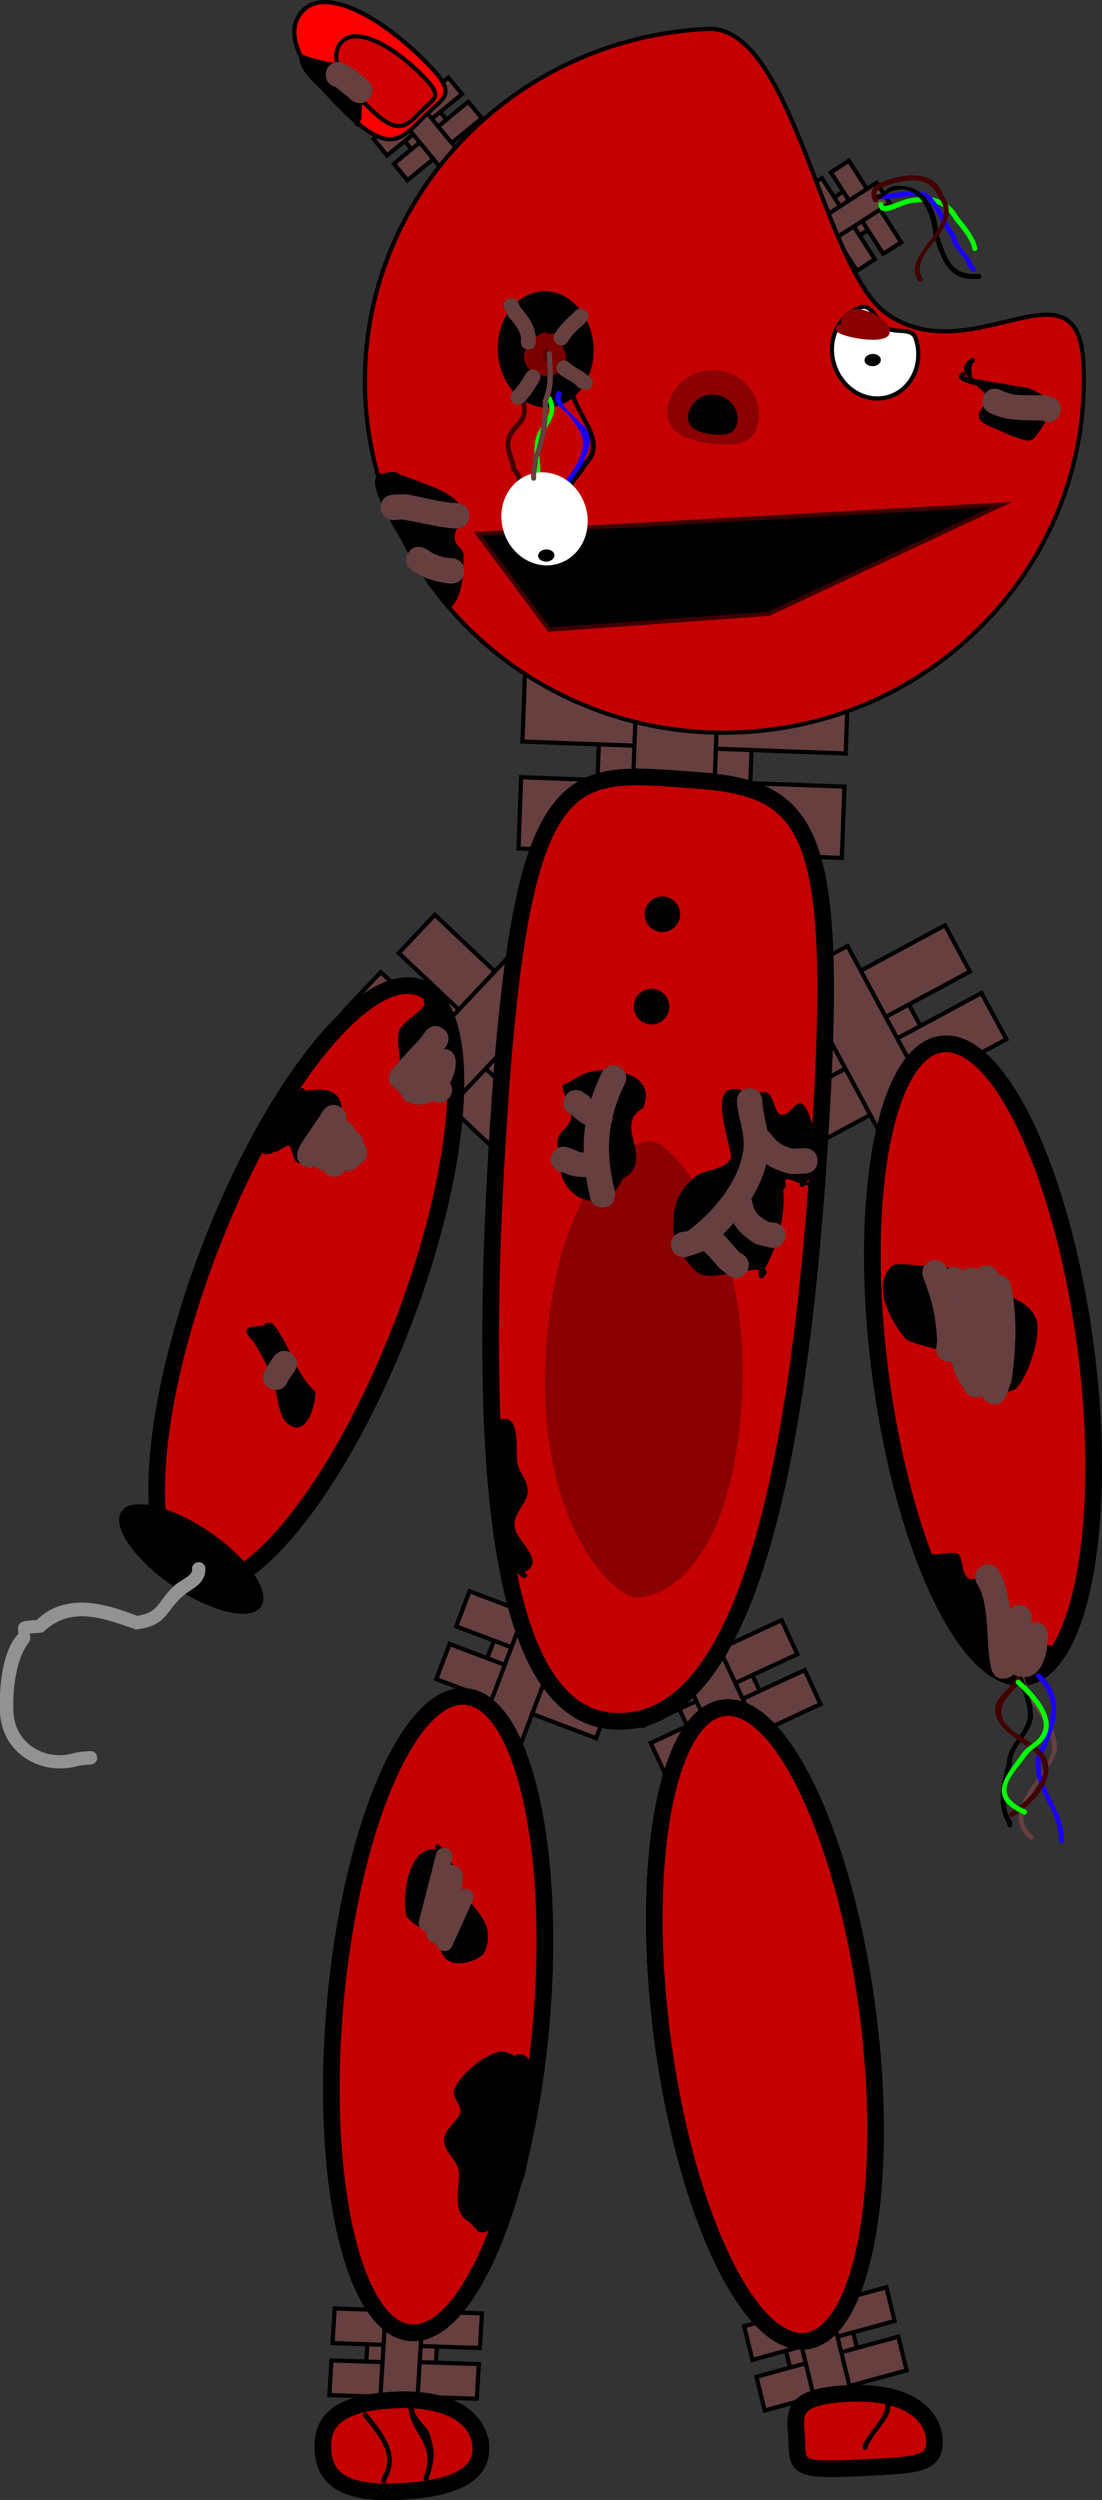 <svg version="1.1" xmlns="http://www.w3.org/2000/svg" xmlns:xlink="http://www.w3.org/1999/xlink" width="132.149" height="299.553" viewBox="0,0,132.149,299.553"><rect x="0" y="0" width="132.149" height="299.553" fill="#333333" stroke="none"/><g transform="translate(-167.768,-26.849)"><g data-paper-data="{&quot;isPaintingLayer&quot;:true}" fill-rule="nonzero" stroke-linejoin="miter" stroke-miterlimit="10" stroke-dasharray="" stroke-dashoffset="0" style="mix-blend-mode: normal"><g fill="#663f3f" stroke="#000000" stroke-width="0.5" stroke-linecap="butt"><path d="M211.599,311.303l0.255,-4.151l8.347,0.277l-0.255,4.151z"/><path d="M207.261,313.833l0.255,-4.151l8.347,0.277l-0.255,4.151z"/><path d="M216.964,307.916l0.255,-4.151l8.347,0.277l-0.255,4.151z"/><path d="M216.591,313.994l0.255,-4.151l8.347,0.277l-0.255,4.151z"/><path d="M207.644,307.606l0.255,-4.151l8.347,0.277l-0.255,4.151z"/><path d="M213.1,318.631l1.056,-17.196l4.452,0.148l-1.056,17.196z"/></g><g fill="#663f3f" stroke="#000000" stroke-width="0.5" stroke-linecap="butt"><path d="M262.862,311.979l-0.984,-4.041l8.056,-2.203l0.984,4.041z"/><path d="M259.466,315.678l-0.984,-4.041l8.056,-2.203l0.984,4.041z"/><path d="M266.986,307.157l-0.984,-4.041l8.056,-2.203l0.984,4.041z"/><path d="M268.427,313.073l-0.984,-4.041l8.056,-2.203l0.984,4.041z"/><path d="M257.991,309.617l-0.984,-4.041l8.056,-2.203l0.984,4.041z"/><path d="M266.463,318.536l-4.076,-16.74l4.296,-1.175l4.076,16.74z"/></g><g fill="#663f3f" stroke="#000000" stroke-width="0.5" stroke-linecap="butt"><path d="M216.793,149.596l4.321,-4.579l9.813,9.258l-4.321,4.579z"/><path d="M209.109,147.911l4.321,-4.579l9.813,9.258l-4.321,4.579z"/><path d="M226.548,151.381l4.321,-4.579l9.813,9.258l-4.321,4.579z"/><path d="M220.221,158.086l4.321,-4.579l9.813,9.258l-4.321,4.579z"/><path d="M215.59,141.042l4.321,-4.579l9.813,9.258l-4.321,4.579z"/><path d="M211.522,159.771l17.899,-18.972l5.234,4.938l-17.899,18.972z"/></g><g fill="#663f3f" stroke="#000000" stroke-width="0.5" stroke-linecap="butt"><path d="M267.437,158.361l-2.988,-5.542l11.875,-6.402l2.988,5.542z"/><path d="M263.42,165.125l-2.988,-5.542l11.875,-6.402l2.988,5.542z"/><path d="M272.199,149.663l-2.988,-5.542l11.875,-6.402l2.988,5.542z"/><path d="M276.574,157.778l-2.988,-5.542l11.875,-6.402l2.988,5.542z"/><path d="M258.938,156.812l-2.988,-5.542l11.875,-6.402l2.988,5.542z"/><path d="M275.436,166.566l-12.377,-22.959l6.334,-3.414l12.377,22.959z"/></g><g fill="#663f3f" stroke="#000000" stroke-width="0.5" stroke-linecap="butt"><path d="M250.858,235.126l-1.895,-4.085l8.754,-4.06l1.895,4.085z"/><path d="M247.699,239.782l-1.895,-4.085l8.754,-4.06l1.895,4.085z"/><path d="M254.632,229.121l-1.895,-4.085l8.754,-4.06l1.895,4.085z"/><path d="M257.406,235.102l-1.895,-4.085l8.754,-4.06l1.895,4.085z"/><path d="M244.857,233.654l-1.895,-4.085l8.754,-4.06l1.895,4.085z"/><path d="M256.216,241.328l-7.85,-16.924l4.669,-2.165l7.85,16.924z"/></g><g fill="#663f3f" stroke="#000000" stroke-width="0.5" stroke-linecap="butt"><path d="M225.627,227.043l1.593,-4.212l9.026,3.414l-1.593,4.212z"/><path d="M220.09,228.044l1.593,-4.212l9.026,3.414l-1.593,4.212z"/><path d="M232.559,225.538l1.593,-4.212l9.026,3.414l-1.593,4.212z"/><path d="M230.226,231.705l1.593,-4.212l9.026,3.414l-1.593,4.212z"/><path d="M222.48,221.726l1.593,-4.212l9.026,3.414l-1.593,4.212z"/><path d="M224.946,235.21l6.6,-17.45l4.814,1.821l-6.6,17.45z"/></g><g fill="#663f3f" stroke="#000000" stroke-width="0.5" stroke-linecap="butt"><path d="M267.039,50.985l2.154,-1.383l2.964,4.617l-2.154,1.383z"/><path d="M264.172,49.566l2.154,-1.383l2.964,4.617l-2.154,1.383z"/><path d="M270.714,52.647l2.154,-1.383l2.964,4.617l-2.154,1.383z"/><path d="M267.559,54.672l2.154,-1.383l2.964,4.617l-2.154,1.383z"/><path d="M267.404,47.492l2.154,-1.383l2.964,4.617l-2.154,1.383z"/><path d="M263.96,54.483l8.926,-5.731l1.581,2.462l-8.926,5.731z"/></g><g fill="#663f3f" stroke="#000000" stroke-width="0.5" stroke-linecap="butt"><path d="M217.701,45.443l-1.623,-1.98l4.243,-3.478l1.623,1.98z"/><path d="M216.623,48.454l-1.623,-1.98l4.243,-3.478l1.623,1.98z"/><path d="M218.926,41.6l-1.623,-1.98l4.243,-3.478l1.623,1.98z"/><path d="M221.303,44.5l-1.623,-1.98l4.243,-3.478l1.623,1.98z"/><path d="M214.188,45.484l-1.623,-1.98l4.243,-3.478l1.623,1.98z"/><path d="M221.531,48.096l-6.725,-8.203l2.263,-1.855l6.725,8.203z"/></g><g fill="#663f3f" stroke="#000000" stroke-width="0.5" stroke-linecap="butt"><path d="M239.303,123.368l0.316,-8.545l18.312,0.677l-0.316,8.545z"/><path d="M229.944,128.522l0.316,-8.545l18.312,0.677l-0.316,8.545z"/><path d="M250.866,116.461l0.316,-8.545l18.312,0.677l-0.316,8.545z"/><path d="M250.403,128.974l0.316,-8.545l18.312,0.677l-0.316,8.545z"/><path d="M230.418,115.704l0.316,-8.545l18.312,0.677l-0.316,8.545z"/><path d="M243.023,138.48l1.309,-35.403l9.766,0.361l-1.309,35.403z"/></g><path d="M297.686,70.384c1.116,23.273 -17.255,43.064 -41.034,44.205c-23.779,1.141 -43.961,-16.801 -45.077,-40.074c-1.116,-23.273 17.255,-43.064 41.034,-44.205c10.263,-0.492 13.758,28.572 21.438,34.084c10.113,7.258 23.005,-7.238 23.639,5.99z" fill="#c50000" stroke="#000000" stroke-width="0.5" stroke-linecap="butt"/><path d="M287.932,87.297l-27.947,13.099l-26.37,1.9l-8.563,-11.49z" fill="#000000" stroke="#3e0000" stroke-width="0.5" stroke-linecap="round"/><path d="M232.879,61.996c3.033,-0.145 5.635,2.741 5.813,6.448c0.178,3.706 -2.136,6.829 -5.169,6.975c-3.033,0.145 -5.635,-2.741 -5.813,-6.448c-0.178,-3.706 2.136,-6.829 5.169,-6.975z" fill="#000000" stroke="#000000" stroke-width="0.5" stroke-linecap="butt"/><path d="M229.936,85.804c-0.304,-0.024 -0.28,-0.329 -0.28,-0.329l0.042,-0.458c0.223,-0.673 -0.108,-1.331 -0.619,-1.804c-0.093,-1.197 -0.888,-2.306 -0.676,-3.579c0.225,-1.349 1.323,-1.866 1.839,-2.968c0.314,-0.67 -0.158,-2.623 -0.195,-3.401c0,0 -0.015,-0.305 0.29,-0.32c0.305,-0.015 0.32,0.29 0.32,0.29c0.045,0.933 0.505,2.826 0.144,3.677c-0.458,1.08 -1.571,1.569 -1.797,2.833c-0.202,1.131 0.615,2.144 0.628,3.207c0.654,0.583 0.861,1.394 0.655,2.23l-0.022,0.342c0,0 -0.024,0.304 -0.329,0.28z" fill="#420000" stroke="none" stroke-width="0.5" stroke-linecap="butt"/><path d="M235.903,86.988c-0.305,0.015 -0.32,-0.29 -0.32,-0.29l-0.018,-0.366c-0.082,-1.705 1.33,-2.574 2.113,-4.089c2.829,-2.527 -1.629,-6.222 -1.775,-9.258c0,0 -0.015,-0.305 0.29,-0.32c0.305,-0.015 0.32,0.29 0.32,0.29c0.165,3.432 4.695,6.563 1.655,9.653c-0.702,1.376 -2.063,2.229 -1.993,3.695l0.018,0.366c0,0 0.015,0.305 -0.29,0.32z" fill="#000000" stroke="none" stroke-width="0.5" stroke-linecap="butt"/><path d="M232.737,84.916c-0.278,0.127 -0.405,-0.151 -0.405,-0.151l-0.02,-0.043c-0.091,-0.203 -0.182,-0.407 -0.273,-0.61c-0.094,-1.664 -0.496,-3.978 0.266,-5.49c0.584,-1.159 1.984,-2.263 1.022,-3.91c0,0 -0.15,-0.266 0.117,-0.416c0.266,-0.15 0.416,0.117 0.416,0.117c1.045,1.92 -0.322,3.157 -1.02,4.505c-0.69,1.332 -0.264,3.554 -0.207,5.05c0.078,0.167 0.157,0.334 0.235,0.501l0.02,0.043c0,0 0.127,0.278 -0.151,0.405z" fill="#04ff00" stroke="none" stroke-width="0.5" stroke-linecap="butt"/><path d="M234.548,85.524c-0.015,-0.305 0.29,-0.32 0.29,-0.32l0.223,0.158c0.566,-1.26 1.581,-2.122 2.044,-3.278c1.103,-2.485 0.511,-3.27 -0.974,-5.282c-0.693,-0.939 -2.231,-1.384 -1.621,-2.91c0,0 0.123,-0.279 0.403,-0.156c0.279,0.123 0.156,0.403 0.156,0.403c-0.571,1.124 2.209,3.103 2.855,3.95c1.096,1.439 0.369,2.808 -0.26,4.242c-0.531,1.128 -1.494,2.006 -2.044,3.278l-0.753,0.205c0,0 -0.305,0.015 -0.32,-0.29z" fill="#1c00ff" stroke="none" stroke-width="0.5" stroke-linecap="butt"/><path d="M228.175,90.572c-0.939,-2.958 0.489,-6.051 3.189,-6.909c2.701,-0.858 5.652,0.845 6.591,3.803c0.939,2.958 -0.489,6.051 -3.189,6.909c-2.701,0.858 -5.652,-0.845 -6.591,-3.803z" fill="#ffffff" stroke="#000000" stroke-width="0" stroke-linecap="butt"/><path d="M234.252,93.365c0.019,0.404 -0.402,0.753 -0.941,0.779c-0.539,0.026 -0.992,-0.281 -1.011,-0.685c-0.019,-0.404 0.402,-0.753 0.941,-0.779c0.539,-0.026 0.992,0.281 1.011,0.685z" fill="#000000" stroke="none" stroke-width="0" stroke-linecap="butt"/><path d="M267.819,70.57c-0.939,-2.958 0.489,-6.051 3.189,-6.909c1.362,-0.432 1.904,1.785 3.103,2.487c1.179,0.69 3.022,-0.151 3.488,1.316c0.939,2.958 -0.489,6.051 -3.189,6.909c-2.701,0.858 -5.652,-0.845 -6.591,-3.803z" fill="#ffffff" stroke="#000000" stroke-width="0.5" stroke-linecap="butt"/><path d="M273.394,69.944c0.019,0.404 -0.402,0.753 -0.941,0.779c-0.539,0.026 -0.992,-0.281 -1.011,-0.685c-0.019,-0.404 0.402,-0.753 0.941,-0.779c0.539,-0.026 0.992,0.281 1.011,0.685z" fill="#000000" stroke="none" stroke-width="0" stroke-linecap="butt"/><path d="M218.136,33.594c4.967,4.795 3.01,4.609 0.28,7.437c-2.73,2.827 -4.211,4.085 -9.178,-0.711c-4.967,-4.795 -7.86,-9.383 -5.13,-12.21c2.73,-2.827 9.061,0.689 14.029,5.484z" fill="#ff0000" stroke="#000000" stroke-width="0.5" stroke-linecap="butt"/><path d="M217.955,35.449c3.252,3.139 1.97,3.018 0.183,4.869c-1.787,1.851 -2.757,2.674 -6.009,-0.465c-3.252,-3.139 -5.146,-6.143 -3.358,-7.994c1.787,-1.851 5.932,0.451 9.184,3.59z" fill="#d00000" stroke="#000000" stroke-width="0.5" stroke-linecap="butt"/><path d="M284.711,56.926c-0.301,0.052 -0.353,-0.249 -0.353,-0.249l-0.009,-0.052c-0.099,-0.939 -1.319,-2.464 -2.066,-3.325c-1.313,-2.25 -2.849,-2.481 -5.356,-2.085c-1.283,0.202 -3.556,1.92 -3.833,0.155c0,0 -0.015,-0.305 0.29,-0.32c0.305,-0.015 0.32,0.29 0.32,0.29c-0.107,0.607 2.338,-0.603 3.127,-0.729c2.688,-0.43 4.536,-0.114 5.949,2.333c0.892,1.027 1.918,2.418 2.171,3.576l0.009,0.051c0,0 0.052,0.301 -0.249,0.353z" fill="#04ff00" stroke="none" stroke-width="0.5" stroke-linecap="butt"/><path d="M284.672,59.31c-0.23,0.201 -0.431,-0.029 -0.431,-0.029l-0.413,-0.52c-0.259,-1.219 -1.837,-2.044 -2.036,-3.507c-0.931,-1.055 -2.023,-4.315 -3.354,-4.775c-1.155,-0.4 -3.516,0.192 -4.763,0.252c0,0 -0.305,0.015 -0.32,-0.29c-0.015,-0.305 0.29,-0.32 0.29,-0.32c1.321,-0.063 3.769,-0.669 4.999,-0.217c1.552,0.57 2.681,3.854 3.704,5.097c0.246,1.514 1.677,2.29 2.071,3.604l0.282,0.274c0,0 0.201,0.23 -0.029,0.431z" fill="#1c00ff" stroke="none" stroke-width="0.5" stroke-linecap="butt"/><path d="M285.43,59.952c0.015,0.305 -0.291,0.32 -0.291,0.32l-0.343,0.016c-3.495,0.156 -4.155,-2.63 -5.104,-5.291c-0.13,-2.441 -1.729,-6.536 -5.119,-5.188c-0.553,0.22 -0.917,0.896 -1.509,0.952c0,0 -0.305,0.015 -0.32,-0.29c-0.015,-0.305 0.29,-0.32 0.29,-0.32c0.789,0.023 1.002,-0.905 1.998,-1.006c3.562,-0.364 5.129,2.684 5.258,5.733c0.869,2.382 1.314,4.943 4.478,4.801l0.341,-0.016c0,0 0.305,-0.015 0.32,0.291z" fill="#000000" stroke="none" stroke-width="0.5" stroke-linecap="butt"/><path d="M278.252,60.572c-0.269,0.144 -0.413,-0.125 -0.413,-0.125l-0.115,-0.214c-1.643,-3.073 5.253,-6.343 2.643,-9.599c-0.8,-2.412 -3.054,-2.538 -5.551,-1.769c-0.783,0.241 -2.529,0.603 -1.791,1.76c0,0 0.15,0.266 -0.117,0.416c-0.266,0.15 -0.416,-0.117 -0.416,-0.117c-0.862,-1.676 0.865,-2.267 2.148,-2.644c2.669,-0.786 5.41,-0.653 6.267,2.068c2.712,3.597 -4.156,6.775 -2.645,9.596l0.115,0.214c0,0 0.144,0.269 -0.125,0.413z" fill="#420000" stroke="none" stroke-width="0.5" stroke-linecap="butt"/><path d="M265.828,167.107c-2.867,41.138 -10.122,66.975 -24.593,65.967c-14.47,-1.008 -16.37,-33.346 -13.503,-74.483c2.867,-41.138 8.743,-39.28 23.213,-38.272c14.47,1.008 17.75,5.651 14.883,46.788z" fill="#c50000" stroke="#000000" stroke-width="2" stroke-linecap="butt"/><path d="M256.7,194.877c-1.266,20.37 -10,23.559 -12.693,23.392c-2.694,-0.167 -12.041,-9.085 -10.776,-29.455c1.266,-20.37 9.912,-25.389 12.605,-25.222c2.694,0.167 12.129,10.915 10.864,31.285z" fill="#8b0000" stroke="none" stroke-width="0" stroke-linecap="butt"/><path d="M243.759,147.569c-0.057,-1.179 0.854,-2.181 2.033,-2.238c1.179,-0.057 2.181,0.854 2.238,2.033c0.057,1.179 -0.854,2.181 -2.033,2.238c-1.179,0.057 -2.181,-0.854 -2.238,-2.033z" fill="#000000" stroke="none" stroke-width="0.5" stroke-linecap="butt"/><path d="M245.063,136.499c-0.057,-1.179 0.854,-2.181 2.033,-2.238c1.179,-0.057 2.181,0.854 2.238,2.033c0.057,1.179 -0.854,2.181 -2.033,2.238c-1.179,0.057 -2.181,-0.854 -2.238,-2.033z" fill="#000000" stroke="none" stroke-width="0.5" stroke-linecap="butt"/><path d="M216.085,185.389c-7.567,19.732 -18.89,33.738 -25.289,31.284c-6.4,-2.454 -5.453,-20.44 2.114,-40.172c7.567,-19.732 18.89,-33.738 25.289,-31.284c6.4,2.454 5.453,20.44 -2.114,40.172z" fill="#c50000" stroke="#000000" stroke-width="2" stroke-linecap="butt"/><path d="M297.952,188.287c2.737,20.955 -0.553,38.662 -7.35,39.55c-6.796,0.888 -14.525,-15.38 -17.262,-36.335c-2.737,-20.955 0.553,-38.662 7.35,-39.55c6.796,-0.888 14.525,15.38 17.262,36.335z" fill="#c50000" stroke="#000000" stroke-width="2" stroke-linecap="butt"/><path d="M271.803,267.814c2.737,20.955 -0.553,38.662 -7.35,39.55c-6.796,0.888 -14.525,-15.38 -17.262,-36.335c-2.737,-20.955 0.553,-38.662 7.35,-39.55c6.796,-0.888 14.525,15.38 17.262,36.335z" fill="#c50000" stroke="#000000" stroke-width="2" stroke-linecap="butt"/><path d="M232.668,269.321c-1.833,21.054 -8.854,37.639 -15.683,37.044c-6.828,-0.595 -10.877,-18.144 -9.044,-39.197c1.833,-21.054 8.854,-37.639 15.683,-37.044c6.828,0.595 10.877,18.144 9.044,39.197z" fill="#c50000" stroke="#000000" stroke-width="2" stroke-linecap="butt"/><path d="M225.432,320.038c0.145,3.033 -2.588,5.016 -9.833,5.364c-7.244,0.348 -8.964,-2.034 -9.11,-5.067c-0.145,-3.033 1.339,-5.568 8.583,-5.915c7.244,-0.348 10.214,2.586 10.359,5.618z" fill="#c50000" stroke="#000000" stroke-width="2" stroke-linecap="butt"/><path d="M279.819,319.263c0.145,3.033 -2.279,2.963 -9.523,3.311c-7.244,0.348 -6.843,-0.301 -6.988,-3.334c-0.145,-3.033 -1.092,-5.247 6.152,-5.595c7.244,-0.348 10.214,2.586 10.359,5.618z" fill="#c50000" stroke="#000000" stroke-width="2" stroke-linecap="butt"/><path d="M213.751,324.382c-0.301,-0.052 -0.249,-0.353 -0.249,-0.353l0.093,-0.414c1.723,-2.73 -0.717,-5.256 -2.242,-7.188c0,0 -0.189,-0.24 0.051,-0.429c0.24,-0.189 0.429,0.051 0.429,0.051c1.753,2.221 4.058,4.807 2.287,7.881l-0.015,0.204c0,0 -0.052,0.301 -0.353,0.249z" fill="#000000" stroke="none" stroke-width="0.5" stroke-linecap="butt"/><path d="M218.903,324.143c-0.305,0.015 -0.32,-0.29 -0.32,-0.29l0.015,-0.339c0.062,-0.143 0.124,-0.286 0.185,-0.429c1.072,-3.816 -1.861,-4.524 -2.043,-7.908c0,0 -0.015,-0.305 0.29,-0.32c0.305,-0.015 0.32,0.29 0.32,0.29c0.063,1.534 1.628,2.266 1.994,3.503c0.569,1.92 0.56,2.697 0.015,4.638c-0.067,0.156 -0.133,0.311 -0.2,0.467l0.034,0.068c0,0 0.015,0.305 -0.29,0.32z" fill="#000000" stroke="none" stroke-width="0.5" stroke-linecap="butt"/><path d="M271.419,320.384c-0.294,-0.083 -0.211,-0.377 -0.211,-0.377l0.009,-0.032c0.428,-1.518 3.293,-4.005 2.612,-5.16c0,0 -0.15,-0.266 0.117,-0.416c0.266,-0.15 0.416,0.117 0.416,0.117c0.955,1.764 -2.025,3.72 -2.557,5.624l-0.009,0.032c0,0 -0.083,0.294 -0.377,0.211z" fill="#000000" stroke="none" stroke-width="0.5" stroke-linecap="butt"/><path d="M220.026,247.964c0.205,-0.226 0.431,-0.021 0.431,-0.021l0.274,0.27c0.608,1.123 1.511,2.095 2.029,3.456c0.19,3.517 5.122,4.844 3.017,9.28c-1.049,1.046 -3.626,1.766 -4.733,0.406c-0.576,-0.708 -0.497,-1.98 -1.292,-2.606c-1.109,-0.876 -2.307,-1.021 -3.26,-2.333c-0.573,-2.178 0.243,-8.68 3.668,-7.921c0,0 0.012,0.003 0.03,0.011l-0.144,-0.111c0,0 -0.226,-0.205 -0.021,-0.431z" fill="#000000" stroke="none" stroke-width="0.5" stroke-linecap="butt"/><path d="M229.816,272.993l0.153,-0.007c1.319,-0.035 1.433,1.196 1.482,2.222c0.116,2.426 -0.71,4.331 -0.593,6.755c0.119,2.489 0.463,4.854 -0.755,6.851c0.029,1.397 -3.797,6.97 -5.209,5.19c0,0 -0.04,-0.07 -0.042,-0.159l-0.235,-0.112c-0.323,-0.576 -0.914,-0.76 -1.326,-1.242c-1.115,-1.305 -0.428,-3.702 -0.5,-5.206c-0.032,-1.338 -1.072,-1.992 -1.551,-3.07c-0.847,-1.905 0.993,-2.692 1.655,-4.01c0.437,-0.869 -0.784,-1.842 -0.719,-2.75c0.376,-1.747 3.867,-4.681 5.723,-4.786c0.467,-0.026 1.066,0.282 1.633,0.55c0.044,-0.215 0.284,-0.227 0.284,-0.227z" fill="#000000" stroke="none" stroke-width="0.5" stroke-linecap="butt"/><path d="M263.811,169.033c-0.207,-0.124 -0.152,-0.314 -0.12,-0.388c-0.754,-0.292 -1.5,-0.671 -1.733,-0.448c-0.224,0.215 0.408,0.767 -0.284,1.162c0.337,2.983 -0.652,6.81 -2.187,9.525c0.09,0.116 0.178,0.26 0.264,0.438l-0.137,0.117l0.059,0.054l-0.387,0.426c-0.053,0.058 -0.127,0.096 -0.211,0.1c-0.168,0.008 -0.312,-0.122 -0.32,-0.29l-0.029,-0.61l0.161,-0.008c0.001,-0.013 0.002,-0.025 0.003,-0.038c-0.38,-0.163 -0.881,-0.022 -1.288,-0.003c-1.435,0.069 -4.584,1.062 -5.847,0.439c-1.385,-0.683 -3.171,-3.644 -3.248,-5.2c-0.131,-2.721 0.462,-4.731 2.67,-6.492c1.185,-0.945 3.565,-0.673 4.256,-2.268c-0.134,-2.117 -3.334,-10.012 1.851,-7.854c0.12,-0.048 0.245,0.008 0.245,0.008c0.716,0.335 1.59,-0.212 2.271,0.108c0.76,0.357 0.853,2.323 1.506,2.555c1.406,0.5 1.959,-2.663 3.184,-0.619c0.524,0.969 0.459,1.831 1.286,2.509l0.109,0.415c0,0 0.012,0.246 -0.206,0.307c0.501,1.512 0.75,3.099 -0.417,4.498c-0.231,0.389 -0.543,0.668 -0.775,1.024c0.165,0.049 0.277,0.046 0.307,-0.044l0.16,-0.373c0,0 0.123,-0.279 0.403,-0.156c0.279,0.123 0.156,0.403 0.156,0.403l-0.207,0.46c-0.236,0.196 -0.611,0.171 -1.028,0.056l-0.049,0.082c0,0 -0.157,0.262 -0.419,0.105z" fill="#000000" stroke="none" stroke-width="0.5" stroke-linecap="butt"/><path d="M204.134,157.253c0.167,0.074 0.19,0.203 0.182,0.295c1.183,-0.122 2.642,-0.308 3.529,0.323c1.305,0.929 0.669,2.327 1.099,3.571c0.214,0.62 1.163,1.191 1.562,1.718c1.958,1.934 0.861,3.452 -1.601,3.57c-0.423,0.02 -1.933,0.293 -2.119,-0.336c-0.046,-0.154 0.076,-0.371 0.287,-0.611c-1.452,0.497 -3.089,0.734 -3.676,0.339c-0.537,-0.361 -0.671,-1.893 -0.896,-1.985c-0.352,-0.144 -1.169,0.51 -1.423,0.65c-0.172,0.029 -0.344,0.058 -0.516,0.087c-0.058,0.121 -0.196,0.162 -0.196,0.162c-0.067,0.02 -0.13,0.037 -0.191,0.052c-0.029,0.012 -0.084,0.032 -0.147,0.032c-2.541,0.479 1.345,-4.224 2.001,-5.318c0.424,-0.695 0.71,-1.347 1.254,-1.91c0.011,-0.269 0.291,-0.282 0.291,-0.282c0.005,-0 0.011,-0.001 0.016,-0.001c0.047,-0.039 0.095,-0.077 0.146,-0.114l-0.006,-0.086c0,0 0.123,-0.279 0.403,-0.156z" fill="#000000" stroke="none" stroke-width="0.5" stroke-linecap="butt"/><path d="M218.872,146.525c0.166,-0.008 0.246,0.079 0.285,0.16c0.04,0 0.086,0.009 0.136,0.031c0.212,0.094 0.192,0.278 0.17,0.36c1.509,1.703 1.172,3.786 1.952,5.8c0.091,1.546 1.203,3.899 0.223,5.223c0.002,0.163 -0.126,0.3 -0.29,0.308c-0.033,0.027 -0.066,0.054 -0.102,0.08c0,0 -0.246,0.181 -0.427,-0.064c-0.001,-0.001 -0.001,-0.002 -0.002,-0.002c-0.038,0.012 -0.067,0.015 -0.067,0.015l-0.152,0.002c-2.415,0.919 -5.79,-0.326 -4.985,-3.247c0.431,-1.495 -0.382,-3.147 -0.036,-4.629c0.304,-1.302 2.347,-2.12 3.143,-3.373c-0.011,-0.011 -0.023,-0.021 -0.035,-0.032l-0.105,-0.313c0,0 -0.015,-0.305 0.29,-0.32z" fill="#000000" stroke="none" stroke-width="0.5" stroke-linecap="butt"/><path d="M287.326,181.264l0.236,0.191c1.616,1.024 3.699,1.394 4.512,3.562c0.562,1.938 -0.989,6.674 -2.401,8.15c-0.76,0.795 -3.111,0.388 -4.098,0.337c-2.033,-0.138 -2.398,-3.09 -3.943,-4.252c-1.129,-0.85 -3.757,-1.167 -5.152,-1.858c-1.659,-1.854 -4.383,-6.402 -1.757,-8.862c0.475,-0.445 2.466,-0.072 3.078,-0.051c2.334,0.08 8.147,0.335 9.524,2.784z" fill="#000000" stroke="none" stroke-width="0.5" stroke-linecap="butt"/><path d="M293.724,224.026c0.294,0.083 0.211,0.377 0.211,0.377l-0.02,0.068c0.091,0.022 0.216,0.087 0.225,0.28c0.015,0.305 -0.29,0.32 -0.29,0.32l-0.189,-0.057c-0.045,0.067 -0.09,0.135 -0.135,0.202c-1.797,2.973 -4.162,3.048 -6.944,1.348c-2.83,-0.843 -4.375,-4.613 -5.591,-7.048c-0.452,-2.009 -2.153,-3.885 -1.521,-6.231c0,0 0.083,-0.294 0.377,-0.211c0.037,0.01 0.067,0.024 0.093,0.04c0.048,-0.016 0.086,-0.017 0.086,-0.017c0.493,-0.024 2.291,-0.361 2.66,-0.038c0.588,0.514 0.349,2.532 1.309,2.951c0.577,0.252 1.588,-0.419 2.092,-0.349c0.972,0.135 1.274,1.178 1.56,1.915c1.033,3.367 4.048,3.914 5.871,6.458c0.053,-0.023 0.12,-0.031 0.205,-0.007zM293.898,224.625l-0.017,-0.037l-0.001,0.004c0.006,0.011 0.012,0.022 0.019,0.032z" fill="#000000" stroke="none" stroke-width="0.5" stroke-linecap="butt"/><path d="M200.017,185.417c0.006,-0.006 0.013,-0.012 0.02,-0.017c0.235,-0.195 0.43,0.041 0.43,0.041c2.235,2.7 2.459,5.676 5.117,8.176c0.113,1.416 -1.142,6.069 -3.597,3.557c-0.76,-0.778 -1.225,-4.114 -1.33,-4.965c-0.702,-1.331 -1.56,-3.141 -2.427,-4.492c-0.19,-0.296 -1.032,-1.016 -0.907,-1.426c0.223,-0.731 1.637,-0.381 2.159,-0.688l0.117,-0.152c0,0 0.198,-0.217 0.418,-0.032z" fill="#000000" stroke="none" stroke-width="0.5" stroke-linecap="butt"/><path d="M210.868,41.994c-0.246,0.181 -0.427,-0.064 -0.427,-0.064l-0.218,-0.295c-0.517,-0.707 -1.256,-1.261 -1.821,-1.944c-1.239,-1.692 -4.528,-3.615 -4.715,-5.76c0,0 -0.011,-0.233 0.19,-0.302c0,-0.001 0.001,-0.001 0.001,-0.002c0.123,-0.279 0.403,-0.156 0.403,-0.156c2.515,1.175 7.371,0.626 7.509,4.468c-0.557,1.287 -0.721,1.588 -0.667,3.09l-0.205,0.484c0,0 -0.003,0.008 -0.01,0.02l0.025,0.034c0,0 0.181,0.246 -0.064,0.427z" fill="#000000" stroke="none" stroke-width="0.5" stroke-linecap="butt"/><path d="M283.438,71.518c0.226,0.205 0.021,0.431 0.021,0.431l-0.115,-0.007c-0.004,0.026 0.193,0.079 0.529,0.15c-0.621,-0.727 -0.839,-1.509 0.353,-2.3c0,0 0.266,-0.15 0.416,0.117c0.15,0.266 -0.117,0.416 -0.117,0.416c-0.345,0.129 -0.312,1.254 -0.126,1.872c1.957,0.372 6.035,1.016 6.928,1.214c0.69,0.392 2.572,1.134 2.584,2.131c0.008,0.644 -1.829,3.86 -2.505,4.061c-0.869,0.259 -3.557,-1.105 -4.438,-1.447c-0.456,-0.179 -1.487,-0.598 -1.717,-1.077c-0.505,-1.054 0.922,-1.532 0.867,-2.587c-0.022,-0.413 -0.605,-0.899 -1.229,-1.434c-1.191,-0.268 -2.084,-0.615 -2.155,-1.087l0.273,-0.433c0,0 0.205,-0.226 0.431,-0.021z" fill="#000000" stroke="none" stroke-width="0.5" stroke-linecap="butt"/><path d="M221.477,99.102c-0.848,-0.771 -1.851,-1.49 -2.518,-2.407c-1.056,-2.666 -2.859,-4.658 -4.231,-7.083c-0.322,-0.832 -2.332,-3.976 -1.938,-5.387c-0.016,-0.125 0.058,-0.212 0.112,-0.257c0.122,-0.193 0.318,-0.331 0.606,-0.395c0,0 0.07,-0.003 0.144,0.026c0.518,-0.163 0.955,-0.188 1.535,-0.2c2.247,1.302 10.809,2.735 7.229,7.065c-0.541,1.98 0.968,1.813 0.94,2.976c-0.045,1.84 -0.008,4.516 -1.358,6.04c0,0 -0.205,0.226 -0.431,0.021c-0.162,-0.147 -0.103,-0.304 -0.056,-0.382z" fill="#000000" stroke="none" stroke-width="0.5" stroke-linecap="butt"/><path d="M230.873,215.847c-0.205,0.226 -0.431,0.021 -0.431,0.021l-0.058,-0.061c-0.003,-0.002 -0.007,-0.004 -0.01,-0.006c-0.136,-0.009 -0.204,-0.087 -0.239,-0.161c-1.481,-1.11 -0.714,-2.927 -1.718,-4.287c-0.215,-2.638 -0.774,-5.244 -0.906,-7.995c-0.049,-1.031 -0.547,-4.157 -0.029,-5.607c-0.01,0.006 -0.021,0.012 -0.032,0.018c0,0 -0.266,0.15 -0.416,-0.117c-0.15,-0.266 0.117,-0.416 0.117,-0.416c3.362,-1.82 2.286,3.635 2.721,5.169c0.352,1.241 1.106,1.639 1.175,3.071c0.028,1.72 -2.206,2.843 -1.413,4.863c0.559,1.425 3.503,3.731 1.02,4.897l0.005,0.021c0.013,0.008 0.026,0.016 0.04,0.024l0.155,0.133c0,0 0.226,0.205 0.021,0.431z" fill="#000000" stroke="none" stroke-width="0.5" stroke-linecap="butt"/><path d="M235.639,156.717l0.361,-0.203c0.294,-0.165 0.584,-0.335 0.874,-0.507c2.59,-1.911 10.075,-0.951 7.987,3.629c-3.733,2.096 1.69,6.152 -2.447,8.475c-1.993,4.514 -7.254,2.764 -7.533,-1.689c-0.038,-0.791 -0.482,-2.717 -0.122,-3.41c0.382,-0.735 1.311,-1.268 1.49,-2.23c0.245,-1.316 -0.935,-2.361 -1.004,-3.755c0,0 -0.015,-0.305 0.29,-0.32c0.039,-0.002 0.074,0.002 0.104,0.009z" fill="#000000" stroke="none" stroke-width="0.5" stroke-linecap="butt"/><path d="M221.032,249.245l-2.06,8.048" fill="none" stroke="#663f3f" stroke-width="2" stroke-linecap="round"/><path d="M221.072,259.639l2.489,-5.47" fill="none" stroke="#663f3f" stroke-width="2" stroke-linecap="round"/><path d="M220.242,251.882c-0.04,-0.842 0.61,-1.558 1.452,-1.598c0.842,-0.04 1.558,0.61 1.598,1.452c0.014,0.298 -0.058,0.581 -0.195,0.823c0.19,0.494 0.065,0.998 0.065,0.998c-0.384,1.547 -0.769,3.094 -1.153,4.642l-0.142,0.51c0,0 -0.413,1.47 -1.883,1.057c-1.47,-0.413 -1.057,-1.883 -1.057,-1.883l0.119,-0.42c0.384,-1.547 0.769,-3.094 1.153,-4.642c0,0 0.045,-0.182 0.168,-0.403c-0.072,-0.165 -0.115,-0.346 -0.124,-0.536z" fill="#663f3f" stroke="none" stroke-width="0.5" stroke-linecap="butt"/><path d="M235.486,158.373c0.617,-1.397 2.014,-0.78 2.014,-0.78l0.924,0.628c0.066,0.112 0.146,0.22 0.238,0.321c0.334,-1.057 0.765,-2.118 1.296,-3.193c0,0 0.677,-1.369 2.046,-0.692c1.369,0.677 0.692,2.046 0.692,2.046c-0.654,1.322 -1.133,2.611 -1.446,3.9c0.001,0.098 -0.006,0.203 -0.023,0.314c-0.031,0.207 -0.086,0.381 -0.158,0.527c-0.483,2.569 -0.319,5.162 0.416,8.033l0.051,0.45c0,0 0.073,1.525 -1.452,1.598c-1.525,0.073 -1.598,-1.452 -1.598,-1.452l0.037,0.145c-0.194,-0.788 -0.352,-1.56 -0.473,-2.32c-0.884,0.025 -1.782,-0.134 -2.574,-0.472l-0.599,-0.194c0,0 -1.443,-0.499 -0.945,-1.942c0.499,-1.443 1.942,-0.945 1.942,-0.945l0.956,0.343c0.264,0.173 0.602,0.262 0.939,0.265c-0.031,-1.119 0.028,-2.219 0.185,-3.312c-0.702,-0.368 -1.342,-0.87 -1.855,-1.453l0.169,0.199c0,0 -1.397,-0.617 -0.78,-2.014z" fill="#663f3f" stroke="none" stroke-width="0.5" stroke-linecap="butt"/><path d="M257.244,179.316c-0.896,1.237 -2.132,0.341 -2.132,0.341l-1.073,-0.837c-0.596,-0.721 -1.226,-1.414 -1.875,-2.088c-0.041,0.031 -0.083,0.062 -0.124,0.093l-1.863,0.615c0,0 -1.473,0.402 -1.875,-1.071c-0.402,-1.473 1.071,-1.875 1.071,-1.875l0.853,-0.126c2.972,-2.185 6.146,-5.876 6.673,-9.709c0.27,-1.964 -0.65,-3.877 -0.761,-5.813c0,0 -0.073,-1.525 1.452,-1.598c1.525,-0.073 1.598,1.452 1.598,1.452c0.044,1.227 0.385,2.404 0.609,3.603c0.118,0.101 0.184,0.181 0.184,0.181c0.925,1.141 1.483,1.674 2.918,2.017l1.303,-0.079c0,0 1.525,-0.073 1.598,1.452c0.073,1.525 -1.452,1.598 -1.452,1.598l-1.748,0.068c-1.23,-0.312 -2.13,-0.66 -2.934,-1.194c-0.37,1.436 -0.994,2.832 -1.789,4.145c0.01,0.031 0.014,0.049 0.014,0.049c0.364,1.611 0.64,1.929 2.08,2.75l0.749,0.059c0,0 1.497,0.299 1.199,1.796c-0.299,1.497 -1.796,1.199 -1.796,1.199l-1.721,-0.434c-1.308,-0.811 -2.099,-1.507 -2.663,-2.505c-0.405,0.464 -0.826,0.91 -1.258,1.334c0.66,0.691 1.301,1.401 1.911,2.136l0.511,0.31c0,0 1.237,0.896 0.341,2.132z" fill="#663f3f" stroke="none" stroke-width="0.5" stroke-linecap="butt"/><path d="M221.975,157.366c0.04,0.842 -0.61,1.558 -1.452,1.598c-0.298,0.014 -0.581,-0.058 -0.823,-0.195c-0.873,0.485 -1.903,0.631 -3.011,0.168c-0.575,-0.24 -0.832,-0.89 -1.149,-1.461c-0.199,-0.062 -0.408,-0.179 -0.621,-0.372c-1.13,-1.027 -0.103,-2.157 -0.103,-2.157l0.805,-0.882c1.024,-1.279 2.219,-2.219 3.119,-3.576c0,0 0.857,-1.264 2.121,-0.407c1.264,0.857 0.407,2.121 0.407,2.121c-0.08,0.116 -0.162,0.23 -0.245,0.34c1.722,0.07 1.724,2.232 0.714,4.076c0.138,0.217 0.224,0.472 0.237,0.747z" fill="#663f3f" stroke="none" stroke-width="0.5" stroke-linecap="butt"/><path d="M209.602,167.132c-0.14,0.007 -0.277,-0.006 -0.407,-0.035l-0.118,0.149c0,0 -0.949,1.196 -2.145,0.247c-0.161,-0.127 -0.283,-0.259 -0.373,-0.392c-0.063,-0.011 -0.128,-0.026 -0.195,-0.045c-0.351,-0.098 -0.594,-0.257 -0.762,-0.441c-0.318,0.172 -0.746,0.241 -1.294,-0.002c-1.397,-0.617 -0.78,-2.014 -0.78,-2.014l0.225,-0.481c0.856,-1.422 1.858,-2.681 2.708,-4.105c0,0 0.785,-1.31 2.095,-0.524c0.821,0.492 0.819,1.191 0.703,1.644c0.062,0.023 0.126,0.051 0.192,0.084c0.598,0.295 0.805,0.723 0.85,1.111c0.098,0.044 0.2,0.1 0.304,0.17c0.607,0.411 0.725,0.916 0.684,1.33c0.291,0.263 0.481,0.637 0.501,1.059c0.032,0.659 -0.36,1.241 -0.935,1.482c-0.251,0.435 -0.711,0.737 -1.25,0.763z" fill="#663f3f" stroke="none" stroke-width="0.5" stroke-linecap="butt"/><path d="M200.234,193.241c-1.397,-0.617 -0.78,-2.014 -0.78,-2.014l0.271,-0.552c0.286,-0.421 0.571,-0.843 0.857,-1.264c0,0 0.857,-1.264 2.121,-0.407c1.264,0.857 0.407,2.121 0.407,2.121c-0.286,0.421 -0.571,0.843 -0.857,1.264l-0.005,0.072c0,0 -0.617,1.397 -2.014,0.78z" fill="#663f3f" stroke="none" stroke-width="0.5" stroke-linecap="butt"/><path d="M285.3,178.675c1.332,-0.748 2.079,0.584 2.079,0.584l0.134,0.362c1.145,-0.035 1.447,1.169 1.447,1.169c0.875,3.559 0.627,7.984 0.098,11.602l-0.631,1.727c0,0 -0.553,1.424 -1.976,0.871c-0.545,-0.211 -0.8,-0.551 -0.908,-0.889c-0.193,0.103 -0.412,0.166 -0.646,0.178c-0.584,0.028 -1.108,-0.276 -1.387,-0.746l-0.812,-1.31l0.009,-0.005l-0.026,-0.023c-0.375,-0.699 -0.646,-1.437 -0.827,-2.201c-0.141,0.019 -0.297,0.021 -0.471,0.001c-1.517,-0.179 -1.338,-1.695 -1.338,-1.695l0.1,-0.671c-0.147,-3.068 -0.558,-4.841 -1.666,-7.692c0,0 -0.552,-1.424 0.872,-1.976c1.424,-0.552 1.976,0.872 1.976,0.872c0.01,0.027 0.021,0.053 0.031,0.08c0.805,-0.616 1.734,0.013 1.734,0.013c0.061,0.042 0.123,0.084 0.184,0.125c0.242,-0.192 0.544,-0.313 0.876,-0.329c0.294,-0.014 0.573,0.056 0.813,0.189c0.093,-0.083 0.204,-0.162 0.335,-0.236zM282.491,182.205c-0.02,-0.014 -0.041,-0.027 -0.061,-0.041c0.011,0.042 0.022,0.084 0.033,0.125c0.009,-0.028 0.019,-0.056 0.028,-0.084z" fill="#663f3f" stroke="none" stroke-width="0.5" stroke-linecap="butt"/><path d="M291.602,247.17c-0.208,0.223 -0.432,0.015 -0.432,0.015l-0.193,-0.18c-3.585,-3.555 3.089,-7.879 2.941,-10.789c-0.202,-3.47 -3.209,-5.241 -3.966,-8.484c-0.211,-0.05 -0.434,-0.124 -0.67,-0.226c-0.189,0.21 -0.473,0.383 -0.897,0.457c-1.504,0.262 -1.766,-1.243 -1.766,-1.243l-0.221,-1.275c-0.326,-2.503 -0.08,-6.762 -1.458,-8.793c0,0 -0.805,-1.298 0.493,-2.102c1.298,-0.805 2.102,0.493 2.102,0.493c0.769,1.313 1.138,2.929 1.359,4.608c0.318,-0.342 0.932,-0.757 1.814,-0.284l-0,0c1.099,0.59 0.819,1.595 0.679,1.944c0.134,-0.041 0.286,-0.068 0.458,-0.076c1.525,-0.073 1.598,1.452 1.598,1.452c0.039,1.752 -0.536,5.125 -2.855,5.124c0.8,3.134 3.734,4.884 3.937,8.373c0.122,2.412 -6.345,7.645 -3.135,10.375l0.193,0.18c0,0 0.223,0.208 0.015,0.432z" fill="#663f3f" stroke="none" stroke-width="0.5" stroke-linecap="butt"/><path d="M213.436,87.712c-0.073,-1.525 1.452,-1.598 1.452,-1.598l1.521,-0.043c2.07,0.312 4.092,0.991 6.157,1.057c0,0 1.526,0.065 1.46,1.591c-0.065,1.526 -1.591,1.46 -1.591,1.46c-2.21,-0.113 -4.28,-0.757 -6.482,-1.088l-0.92,0.074c0,0 -1.525,0.073 -1.598,-1.452z" fill="#663f3f" stroke="none" stroke-width="0.5" stroke-linecap="butt"/><path d="M216.705,93.128c0.785,-1.31 2.095,-0.524 2.095,-0.524l0.836,0.507c0.715,0.376 1.536,0.599 2.344,0.62c0,0 1.525,0.079 1.446,1.604c-0.079,1.525 -1.604,1.446 -1.604,1.446c-1.217,-0.084 -2.437,-0.41 -3.54,-0.932l-1.053,-0.625c0,0 -1.31,-0.785 -0.524,-2.095z" fill="#663f3f" stroke="none" stroke-width="0.5" stroke-linecap="butt"/><path d="M294.832,76.495c-0.617,1.397 -2.014,0.78 -2.014,0.78l0.225,-0.01c-2.439,-0.129 -4.323,0.139 -6.598,-0.938c0,0 -1.369,-0.677 -0.692,-2.046c0.677,-1.369 2.046,-0.692 2.046,-0.692c1.736,0.913 3.469,0.528 5.402,0.626l0.85,0.266c0,0 1.397,0.617 0.78,2.014z" fill="#663f3f" stroke="none" stroke-width="0.5" stroke-linecap="butt"/><path d="M206.821,35.868c-0.04,-0.842 0.61,-1.558 1.452,-1.598c0.443,-0.021 0.852,0.149 1.145,0.437c0.389,0.096 0.662,0.313 0.662,0.313c0.424,0.336 0.848,0.673 1.271,1.009l0.557,0.501c0,0 1.13,1.027 0.103,2.157c-1.027,1.13 -2.157,0.103 -2.157,0.103l-0.402,-0.37c-0.424,-0.336 -0.848,-0.673 -1.271,-1.009c0,0 -0.052,-0.041 -0.126,-0.118c-0.676,-0.13 -1.2,-0.709 -1.235,-1.426z" fill="#663f3f" stroke="none" stroke-width="0.5" stroke-linecap="butt"/><path d="M231.666,69.379c-0.04,-0.842 0.61,-1.558 1.452,-1.598c0.842,-0.04 1.558,0.61 1.598,1.452c0.04,0.842 -0.61,1.558 -1.452,1.598c-0.842,0.04 -1.558,-0.61 -1.598,-1.452z" fill="#590000" stroke="none" stroke-width="0.5" stroke-linecap="butt"/><path d="M233.686,66.889c0.006,-0.002 0.011,-0.005 0.017,-0.007c0.854,-0.331 1.185,0.523 1.185,0.523c0.08,0.205 0.746,1.906 0.753,2.017c0.186,3.338 -4.855,3.231 -5.034,0.16c-0.059,-1.005 0.802,-1.751 1.377,-2.396l0.797,-0.413c0,0 0.52,-0.201 0.905,0.115zM233.346,68.423l-0.007,-0.004c-1.022,1.096 -0.212,2.441 0.522,1.533c0.117,-0.145 -0.277,-1.022 -0.515,-1.529z" fill="#7a0000" stroke="none" stroke-width="0.5" stroke-linecap="butt"/><path d="M228.709,62.63c0.833,-0.381 1.214,0.453 1.214,0.453l0.195,0.523c1.17,1.361 1.962,2.465 1.927,4.263c0,0 -0.07,0.914 -0.983,0.844c-0.914,-0.07 -0.844,-0.983 -0.844,-0.983c0.191,-0.999 -0.733,-2.1 -1.475,-2.912l-0.488,-0.973c0,0 -0.381,-0.833 0.453,-1.214z" fill="#663f3f" stroke="none" stroke-width="0.5" stroke-linecap="butt"/><path d="M238.022,64.068c0.678,0.616 0.062,1.294 0.062,1.294l-0.363,0.391c-0.775,0.683 -1.329,1.125 -1.853,2.022c0,0 -0.471,0.786 -1.257,0.315c-0.786,-0.471 -0.315,-1.257 -0.315,-1.257c0.642,-1.049 1.3,-1.649 2.213,-2.454l0.218,-0.249c0,0 0.616,-0.678 1.294,-0.062z" fill="#663f3f" stroke="none" stroke-width="0.5" stroke-linecap="butt"/><path d="M238.184,71.789c0.272,0.067 0.643,0.263 0.671,0.838c0.044,0.915 -0.871,0.959 -0.871,0.959l-0.884,-0.302c-0.632,-0.797 -1.481,-0.929 -2.305,-1.648c0,0 -0.678,-0.616 -0.062,-1.294c0.616,-0.678 1.294,-0.062 1.294,-0.062c0.757,0.728 1.421,0.857 2.157,1.51z" fill="#663f3f" stroke="none" stroke-width="0.5" stroke-linecap="butt"/><path d="M229.305,75.109c-0.678,-0.616 -0.062,-1.294 -0.062,-1.294l0.517,-0.561c0.391,-0.539 0.754,-1.099 1.096,-1.67c0,0 0.471,-0.786 1.257,-0.315c0.786,0.471 0.315,1.257 0.315,1.257c-0.37,0.616 -0.762,1.22 -1.183,1.803l-0.645,0.718c0,0 -0.616,0.678 -1.294,0.062z" fill="#663f3f" stroke="none" stroke-width="0.5" stroke-linecap="butt"/><path d="M231.778,84.447c-0.305,0.015 -0.32,-0.29 -0.32,-0.29l-0.007,-0.153c-0.038,-0.788 0.228,-1.437 0.207,-2.22c0.9,-2.04 1.253,-4.757 1.196,-6.937c0.788,-1.885 0.586,-3.549 0.487,-5.61c0,0 -0.015,-0.305 0.29,-0.32c0.305,-0.015 0.32,0.29 0.32,0.29c0.098,2.04 0.385,3.906 -0.497,5.751c0.172,2.077 -0.342,5.002 -1.196,6.937c0.061,0.739 -0.233,1.345 -0.198,2.08l0.007,0.153c0,0 0.015,0.305 -0.29,0.32z" fill="#663f3f" stroke="none" stroke-width="0.5" stroke-linecap="butt"/><path d="M199.148,219.23c-1.038,1.909 -5.66,0.958 -10.324,-2.123c-4.664,-3.082 -7.604,-7.127 -6.567,-9.036c1.038,-1.909 5.66,-0.958 10.324,2.123c4.664,3.082 7.604,7.127 6.567,9.036z" fill="#000000" stroke="none" stroke-width="0" stroke-linecap="butt"/><path d="M178.922,237.443c0.025,0.304 -0.28,0.329 -0.28,0.329l-0.343,0.028c-0.392,0.032 -0.782,0.074 -1.171,0.129c-4.133,1.243 -8.642,-1.243 -8.859,-5.9c-0.137,-2.93 0.277,-7.296 2.095,-9.088c0.296,-0.292 -0.142,-0.963 0.172,-1.235c0.262,-0.227 1.467,-0.183 1.858,-0.273c3.433,-3.427 8.164,-1.847 11.784,-0.45c3.13,-0.485 2.787,-1.94 4.914,-3.837c0.758,-0.676 2.314,-1.121 2.201,-2.3c0,0 -0.015,-0.305 0.29,-0.32c0.305,-0.015 0.32,0.29 0.32,0.29c0.024,1.523 -1.384,1.938 -2.412,2.792c-2.3,1.911 -1.906,3.551 -5.379,3.983c-3.746,-1.317 -7.875,-2.93 -11.422,0.377c-0.268,0.071 -1.594,0.081 -1.763,0.208c-0.311,0.236 0.139,0.86 -0.102,1.167c-1.535,1.948 -2.087,5.613 -1.945,8.657c0.2,4.265 4.309,6.544 8.115,5.332c0.417,-0.06 0.836,-0.107 1.256,-0.142l0.343,-0.028c0,0 0.304,-0.025 0.329,0.28z" fill="#929292" stroke="#929292" stroke-width="1" stroke-linecap="butt"/><path d="M295.083,247.701c-0.305,0.015 -0.32,-0.29 -0.32,-0.29l-0.017,-0.363c-0.182,-3.786 -3.229,-5.755 -2.744,-9.673c1.515,-3.294 3.13,-6.722 0.079,-9.494c0,0 -0.226,-0.205 -0.021,-0.431c0.205,-0.226 0.431,-0.021 0.431,-0.021c3.241,2.944 1.754,6.625 0.098,10.113c-0.422,3.751 2.587,5.749 2.766,9.476l0.017,0.363c0,0 0.015,0.305 -0.29,0.32z" fill="#1c00ff" stroke="none" stroke-width="0.5" stroke-linecap="butt"/><path d="M288.879,245.828c-0.305,0.015 -0.321,-0.29 -0.321,-0.29l0.034,-0.154c-1.409,-2.212 -0.741,-4.924 -0.077,-7.242c-0.04,-2.063 2.217,-3.512 2.487,-5.449c0.183,-1.312 -0.646,-3.319 -1.123,-4.55c0,0 -0.11,-0.285 0.174,-0.395c0.285,-0.11 0.395,0.174 0.395,0.174c0.514,1.328 1.357,3.433 1.159,4.855c-0.267,1.919 -2.613,3.437 -2.485,5.435c-0.585,2.127 -1.404,4.81 -0.02,6.836l0.065,0.459c0,0 0.015,0.305 -0.29,0.321z" fill="#000000" stroke="none" stroke-width="0.5" stroke-linecap="butt"/><path d="M288.855,244.428c-0.17,-0.254 0.083,-0.424 0.083,-0.424l0.258,-0.173c2.541,-1.694 5.561,-5.044 2.211,-7.411c-1.57,-1.113 -5.435,-3.218 -3.991,-5.793c0.55,-0.98 1.666,-1.591 2.163,-2.734c0,0 0.123,-0.279 0.403,-0.156c0.279,0.123 0.156,0.403 0.156,0.403c-0.745,1.664 -2.704,2.335 -2.209,4.394c0.34,1.415 2.714,2.6 3.831,3.387c3.772,2.668 0.639,6.482 -2.223,8.417l-0.258,0.173c0,0 -0.254,0.17 -0.424,-0.083z" fill="#420000" stroke="none" stroke-width="0.5" stroke-linecap="butt"/><path d="M290.901,244.098c-0.127,0.278 -0.405,0.151 -0.405,0.151l-0.09,-0.041c-4.537,-2.101 -1.873,-4.696 -0.052,-7.309c0.744,-1.02 1.892,-1.251 2.423,-2.53c0.827,-1.993 -1.764,-4.51 -3.106,-5.729c0,0 -0.226,-0.205 -0.021,-0.431c0.205,-0.226 0.431,-0.021 0.431,-0.021c1.577,1.433 4.175,4.102 3.261,6.41c-0.535,1.352 -1.765,1.606 -2.492,2.656c-1.646,2.265 -4.322,4.544 -0.191,6.399l0.09,0.041c0,0 0.278,0.127 0.151,0.405z" fill="#04ff00" stroke="none" stroke-width="0.5" stroke-linecap="butt"/><path d="M268.616,65.629c0.199,-3.735 6.615,-0.586 5.778,1.279c-0.601,1.34 -5.825,0.307 -6.282,-0.358c0,0 -0.299,-0.533 0.234,-0.832c0.098,-0.055 0.188,-0.082 0.27,-0.089z" fill="#8b0000" stroke="none" stroke-width="0.5" stroke-linecap="butt"/><path d="M258.743,77.156c-0.364,2.878 -2.644,3.236 -5.656,2.855c-3.012,-0.381 -5.615,-1.358 -5.251,-4.236c0.364,-2.878 3.102,-4.902 6.114,-4.521c3.012,0.381 5.158,3.024 4.794,5.902z" fill="#8b0000" stroke="none" stroke-width="0" stroke-linecap="butt"/><path d="M256.193,77.342c-0.197,1.557 -1.431,1.751 -3.061,1.545c-1.63,-0.206 -3.038,-0.735 -2.841,-2.292c0.197,-1.557 1.678,-2.652 3.308,-2.446c1.63,0.206 2.791,1.636 2.594,3.193z" fill="#000000" stroke="none" stroke-width="0" stroke-linecap="butt"/></g></g></svg>